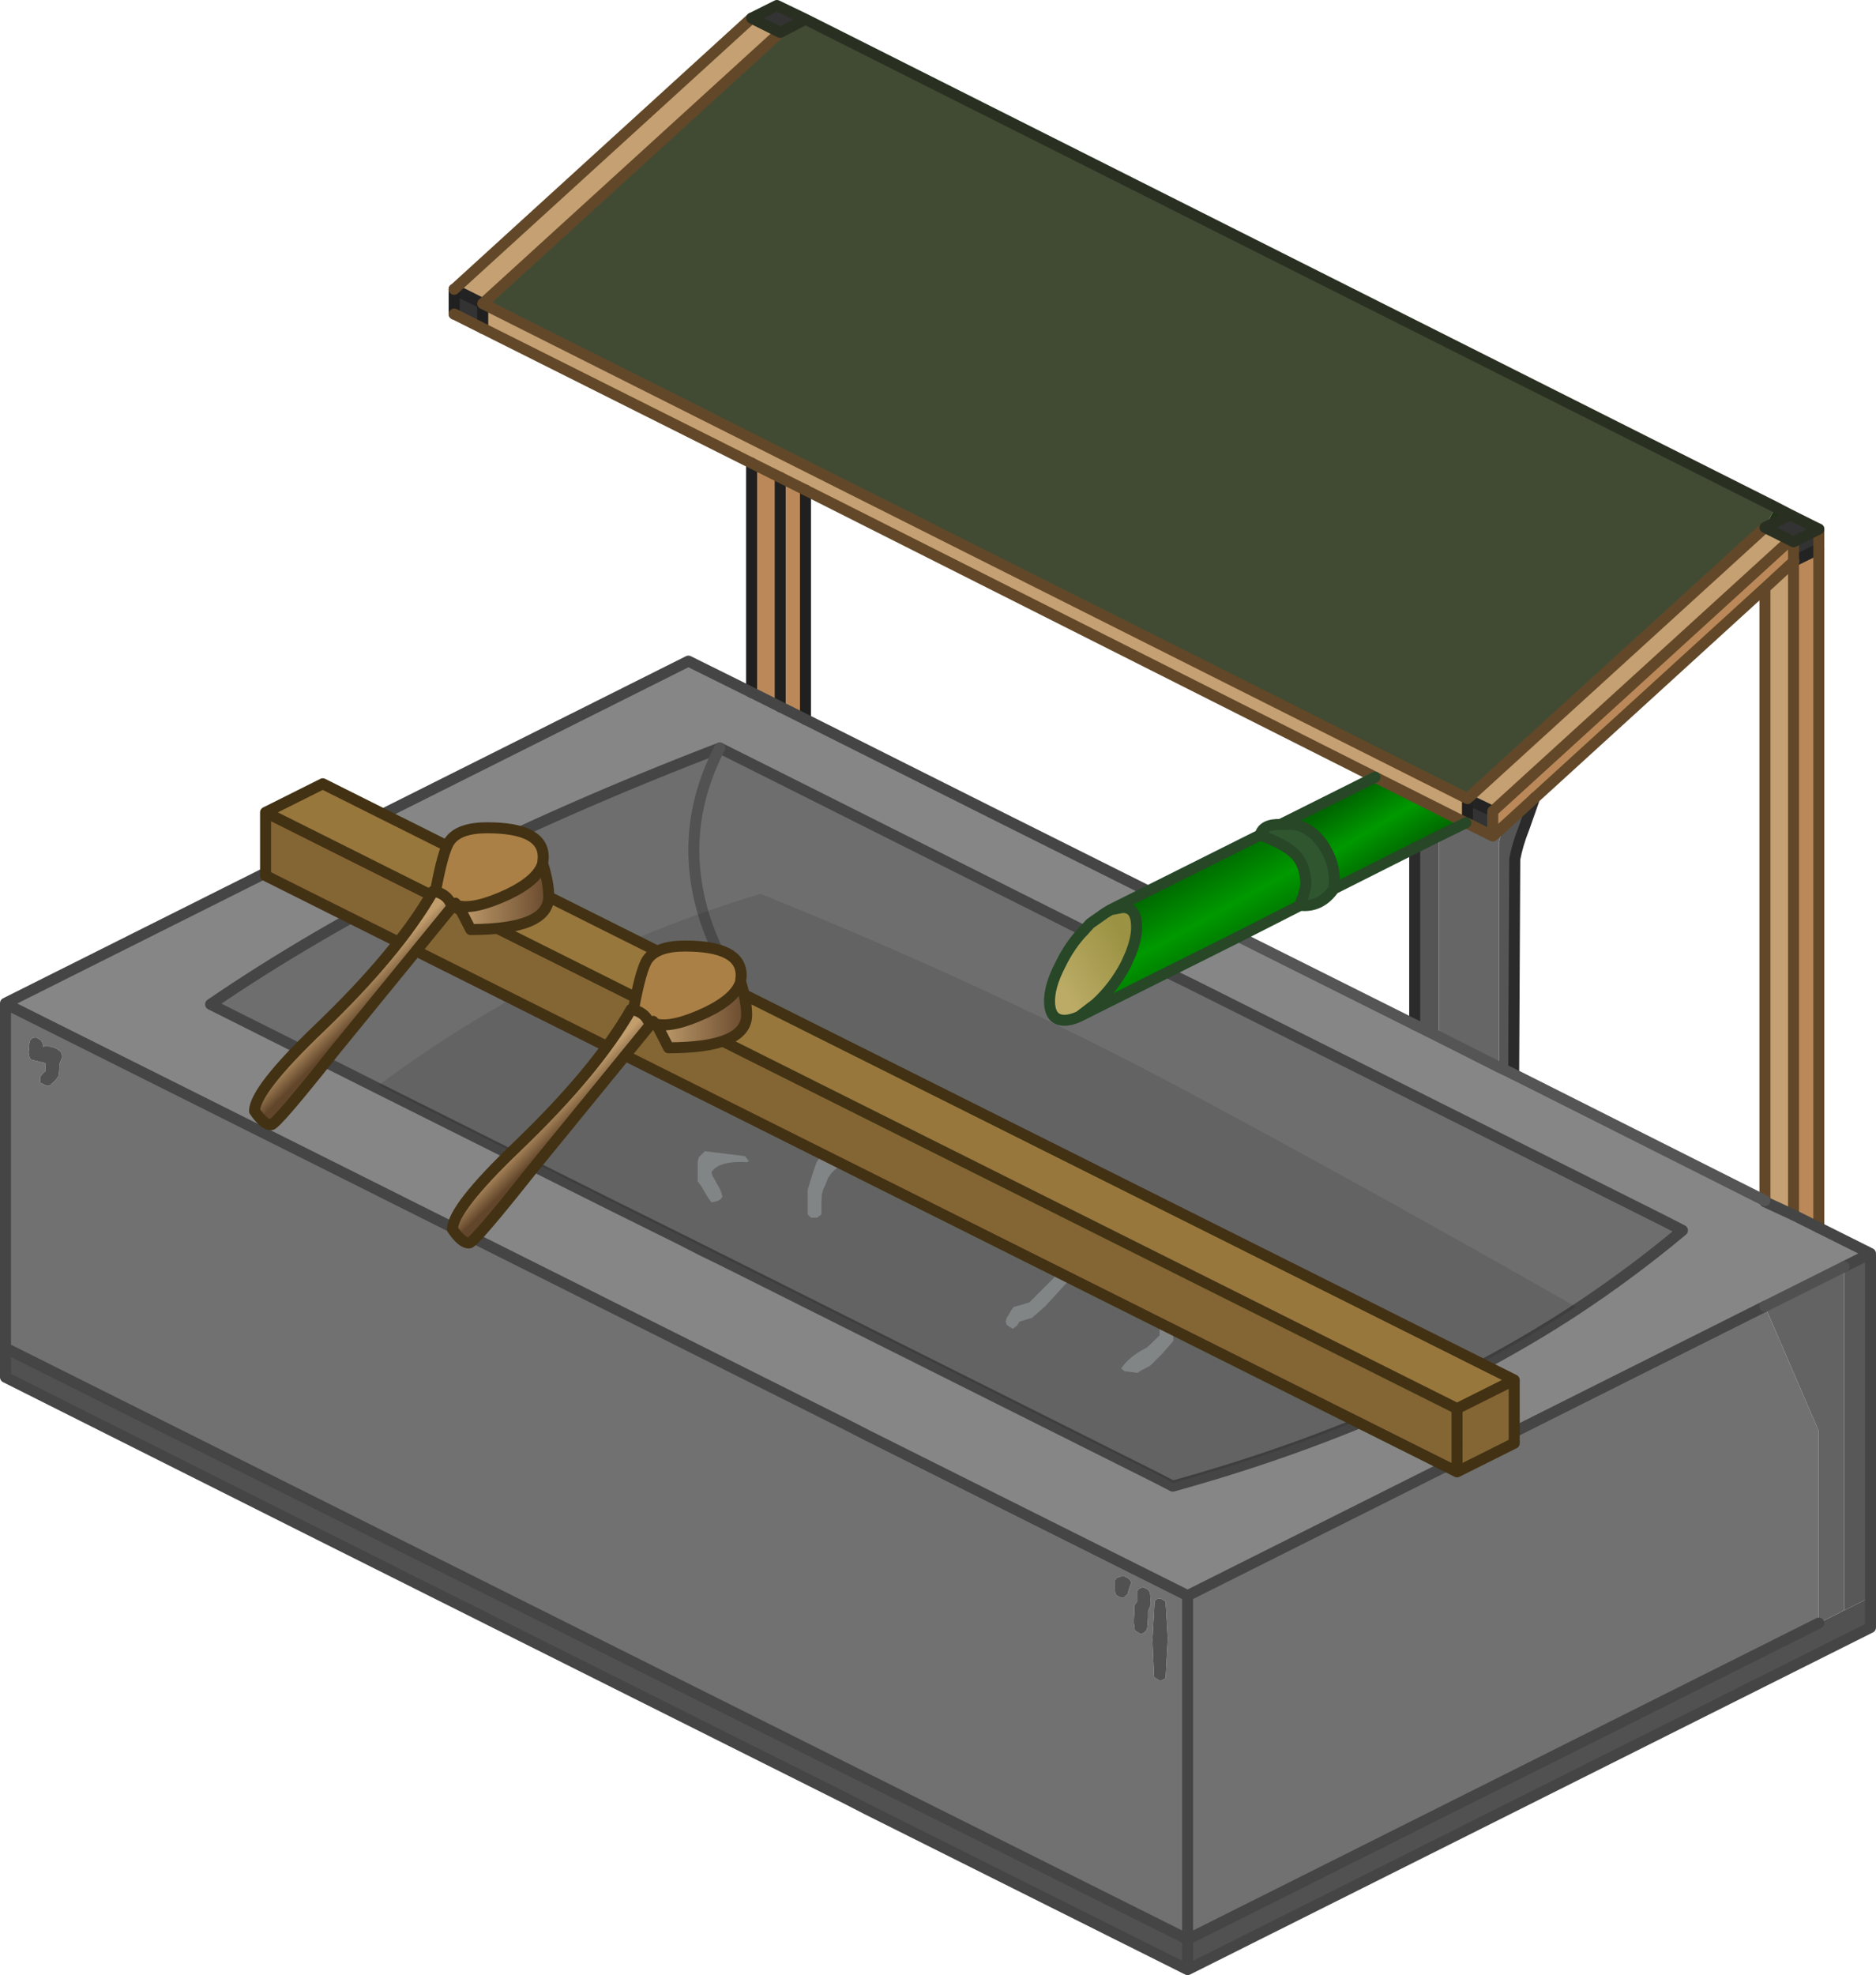 <svg xmlns:xlink="http://www.w3.org/1999/xlink" height="179.55" width="170.6" xmlns="http://www.w3.org/2000/svg"><g transform="translate(26.3 120.05)"><use height="179.55" transform="translate(-26.3 -120.05)" width="170.6" xlink:href="#a"/><use height="63.55" transform="translate(-3.65 -49.3)" width="115.55" xlink:href="#b"/></g><defs><g id="a" transform="translate(85.3 179.05)"><use height="179.55" transform="translate(-85.3 -179.05)" width="170.6" xlink:href="#c"/><use height="53.55" transform="translate(-50.85 -97.8)" width="108.85" xlink:href="#d"/></g><g id="c"><path d="M29.3-103.15q.25-1 1.85-.95h1.1q1.55.15 2.7 1.75 1.1 1.55 1.1 3.45l-.05.65q-1.2 1.7-3.05 1.5.05-.45.25-.75l.25-1.05q0-2-1.15-3-.8-.75-3-1.6" fill="#305630" fill-rule="evenodd" transform="translate(85.3 179.05)"/><path d="m43.35-101.95 2.2-1.1v18.25l-2.2-1.1v-16.05m10.9-4.55-.95 2.7q-.6 1.5-.85 2.85l-.1 19.55-1.35-.65v-20.35l.35-1.45 2.9-2.65" fill="#555" fill-rule="evenodd" transform="translate(85.3 179.05)"/><path d="m45.55-103.05 2.45-1.2.15.05 2.3 1.15.9-.8-.35 1.45v20.35l-.3-.15-5.15-2.6v-18.25" fill="#666" fill-rule="evenodd" transform="translate(85.3 179.05)"/><path d="M-12.05-113.65 4.8-105.2l14.3 7.15-3.4 1.7-.5.3-1.35.95-.6.65-27.6-13.85-2.6-1.3-2.9-1.45q-27.85 10.7-46.3 23.3l15.25 7.65 21.5 10.75 5.95 2.95 1.95 1 1.65.8L19.7-44.8l1.65.85q21-5.8 36.6-16 5.15-3.4 9.75-7.25l-1.65-.85-39.55-19.8-3.6-1.8-2.05-1 6.5-3.25 16 8 2.2 1.1 5.15 2.6.3.15 1.35.65L75.2-69.9v.1l2.6 1.2 2.3 1.15 4.7 2.35-2.4 1.2-7.2 3.6L22.7-34-6.5-48.6l-1.65-.85L-57.2-74l-27.6-13.8v-.05l62.1-31.1 5.75 2.85 2.6 1.3 2.3 1.15" fill="#868686" fill-rule="evenodd" transform="translate(85.3 179.05)"/><path d="m17.25-35.6-.3-.15h-.25l-.25.05-.2.1-.15.2v.95l.05.35.2.15.35.15.25-.05.15-.15.15-.15.05-.2.05-.15.05-.2.15-.4v-.15l-.1-.2-.2-.15m1.75 1-.3-.15-.25.05-.2.1-.15.2v.95l-.15.2-.1.15v.6l-.05.9.1.75.2.15.35.2.25-.1.15-.15.15-.15.05-.35.05-.75v-.6l.1-.2.05-.15.1-.2v-.35l-.05-.6-.1-.35-.2-.15m1.7 1.15-.2-.15-.3-.15-.25.05-.1.05-.15.15-.2 3.55.15 3.35.2.15.35.2.25-.1.1-.05.15-.1.2-3.6-.2-3.35m2-.55v31.25V-34l52.5-26.3 4.9 11.35v17.45l-1.1.55-56.3 28.2L-84.8-56.5v-31.3L-57.2-74l49.05 24.55 1.65.85L22.7-34m57.4 2.5-1.1.55 1.1-.55M-82.7-83.95l.05.2-.05.35.1.55.2.15 1.25.3v.7l-.15.15-.2.2-.15.2v.35l.05.2.55.25h.25l.55-.5.25-.35.05-.2.05-.55v-.4l.1-.2.05-.15.1-.2v-.2l-.05-.15-.1-.2q-.65-.6-1.6-.45v-.2l-.05-.15-.1-.2-.2-.15-.3-.15-.25.05-.1.05-.15.15-.15.55" fill="#717171" fill-rule="evenodd" transform="translate(85.3 179.05)"/><path d="m20.7-33.45.2 3.35-.2 3.6-.15.1-.1.05-.25.1-.35-.2-.2-.15-.15-3.35.2-3.55.15-.15.1-.05.25-.05.3.15.2.15M19-34.6l.2.15.1.35.05.6v.35l-.1.2-.05.15-.1.2v.6l-.05.75-.05.35-.15.15-.15.15-.25.1-.35-.2-.2-.15-.1-.75.05-.9v-.6l.1-.15.15-.2v-.95l.15-.2.2-.1.25-.05.3.15m-1.75-1 .2.15.1.2v.15l-.15.4-.05.2-.05.15-.05.2-.15.15-.15.15-.25.05-.35-.15-.2-.15-.05-.35v-.95l.15-.2.2-.1.25-.05h.25l.3.15M-84.8-56.5 22.7-2.75 79-30.95l1.1-.55 2.3-1.15 2.4-1.2v2.75L22.7 0-6.5-14.6l-1.65-.85L-57.2-40l-27.6-13.85v-2.65M22.7 0v-2.75V0M-82.7-83.95l.15-.55.15-.15.1-.05.25-.05.3.15.2.15.1.2.05.15v.2q.95-.15 1.6.45l.1.2.05.15v.2l-.1.2-.05.15-.1.2v.4l-.05.55-.05.2-.25.35-.55.5h-.25l-.55-.25-.05-.2v-.35l.15-.2.2-.2.15-.15v-.7l-1.25-.3-.2-.15-.1-.55.05-.35-.05-.2" fill="#515151" fill-rule="evenodd" transform="translate(85.3 179.05)"/><path d="m75.2-60.3 7.2-3.6v31.25l-2.3 1.15v-17.45L75.2-60.3" fill="#636363" fill-rule="evenodd" transform="translate(85.3 179.05)"/><path d="m82.4-63.9 2.4-1.2v31.25l-2.4 1.2V-63.9" fill="#585858" fill-rule="evenodd" transform="translate(85.3 179.05)"/><path d="m77.5-132.25-2.3 1.15.95-1.85 1.35.7" fill="#203115" fill-rule="evenodd" transform="translate(85.3 179.05)"/><path d="m79.6-131.2.5.25-2.3 1.15 2.3-1.15v1.8l-2.25 1.1-.05.05v-1.8l-.3-.15-2.3-1.15 2.3-1.15 2.1 1.05m-91.65-46.1-2.3 1.2-2.6-1.3 2.3-1.15 2.6 1.25m60.2 70.9 2.3 1.1v2.25l-2.3-1.15v-2.2M-44-152.75l2.6 1.3v2.25l-2.6-1.3v-2.25" fill="#333" fill-rule="evenodd" transform="translate(85.3 179.05)"/><path d="m39.75-108.4-51.8-26.1-2.3-1.15-2.6-1.3-24.45-12.25v-2.25l89.55 45L75.2-131.1l2.3 1.15-27.05 24.65-2.3-1.1v-.05 2.25l-.15-.05-8.25-4.15m35.45-17.2 2.6-2.4v59.4l-2.6-1.2v-55.8m-89.55-50.5-27.05 24.65-2.6-1.3 27.05-24.65 2.6 1.3" fill="#c5a072" fill-rule="evenodd" transform="translate(85.3 179.05)"/><path d="m76.15-132.95-.95 1.85-27.05 24.65-89.55-45 27.05-24.65 2.3-1.2 88.2 44.35" fill="#414b34" fill-rule="evenodd" transform="translate(85.3 179.05)"/><path d="M-12.05-134.5v20.85l-2.3-1.15-2.6-1.3v-20.85l2.6 1.3 2.3 1.15m89.55 4.55.3.15v1.8l.05-.05 2.25-1.1v61.7l-2.3-1.15V-128l-2.6 2.4-20.95 19.1-2.9 2.65-.9.8v-2.25l27.05-24.65m-91.85 15.15v-20.85 20.85" fill="#bb8959" fill-rule="evenodd" transform="translate(85.3 179.05)"/><path d="m19.1-98.05 10.2-5.1q2.2.85 3 1.6 1.15 1 1.15 3l-.25 1.05q-.2.3-.25.75l-5.6 2.85-6.5 3.25-8 4 1.5-1.15q1.65-1.5 2.75-3.6l.4-.9q.65-1.6.55-2.8-.1-1.5-1.3-1.45l-1.05.2 3.4-1.7" fill="url(#e)" fill-rule="evenodd" transform="translate(85.3 179.05)"/><path d="m31.15-104.1 8.6-4.3 8.25 4.15-2.45 1.2-2.2 1.1-7.35 3.7.05-.65q0-1.9-1.1-3.45-1.15-1.6-2.7-1.75h-1.1" fill="url(#f)" fill-rule="evenodd" transform="translate(85.3 179.05)"/><path d="m13.25-94.45.6-.65 1.35-.95.5-.3 1.05-.2q1.2-.05 1.3 1.45.1 1.2-.55 2.8l-.4.9q-1.1 2.1-2.75 3.6l-1.5 1.15q-.75.35-1.35.35-1.25 0-1.35-1.5-.1-1.5 1-3.6.85-1.75 2.1-3.05" fill="url(#g)" fill-rule="evenodd" transform="translate(85.3 179.05)"/><path d="m20.85-90.65 2.05 1 3.6 1.8 39.55 19.8 1.65.85q-4.6 3.85-9.75 7.25-15.6 10.2-36.6 16l-1.65-.85-39.55-19.8-3.6-1.8-5.95-2.95-21.5-10.75-15.25-7.65q18.45-12.6 46.3-23.3l2.9 1.45 2.6 1.3 27.6 13.85q-1.25 1.3-2.1 3.05-1.1 2.1-1 3.6.1 1.5 1.35 1.5.6 0 1.35-.35l8-4m-30.7 11.1q-8.55-7.95-11.2-15.55-2.8-8.2 1.2-15.95-4 7.75-1.2 15.95 2.65 7.6 11.2 15.55" fill="#6e6e6e" fill-rule="evenodd" transform="translate(85.3 179.05)"/><path d="m52.35-81.4.1-19.55q.25-1.35.85-2.85l.95-2.7m-10.9 20.6v-16.05" fill="none" stroke="#2b2b2b" stroke-linecap="round" stroke-linejoin="round" transform="translate(85.3 179.05)"/><path d="m77.85-128.05 2.25-1.1M48.15-106.4l2.3 1.1m-2.3-1.15v.05M-44-152.75l2.6 1.3" fill="none" stroke="#232323" stroke-linecap="round" stroke-linejoin="round" transform="translate(85.3 179.05)"/><path d="M-12.05-134.5v20.85m60.2 7.25v2.2m-89.55-45v-2.25m-2.6.95v-2.25m29.65 17.1v20.85m-2.6-1.3v-20.85" fill="none" stroke="#202020" stroke-linecap="round" stroke-linejoin="round" transform="translate(85.3 179.05)"/><path d="m39.75-108.4-51.8-26.1M48-104.25l-8.25-4.15m38.05-21.4v1.8l.05-.05m2.25-1.1v-1.8m-4.9 5.35 2.6-2.4v59.4m2.3 1.15v-61.7m-94.45-46.95-27.05 24.65 89.55 45L75.2-131.1m-24.75 25.8 27.05-24.65M48.15-104.2l2.3 1.15v-2.25M48-104.25l.15.05m6.1-2.3-2.9 2.65M75.2-69.9v-55.7l-20.95 19.1m-3.8 3.45.9-.8m-68.3-73.55L-44-152.75m2.6 3.55-2.6-1.3m27.05 13.55 2.6 1.3 2.3 1.15m-4.9-2.45L-41.4-149.2" fill="none" stroke="#624828" stroke-linecap="round" stroke-linejoin="round" transform="translate(85.3 179.05)"/><path d="m79.6-131.2.5.25-.5-.25-2.1-1.05-2.3 1.15 2.3 1.15.3.15 2.3-1.15m-3.95-2 1.35.7m-1.35-.7-88.2-44.35-2.3 1.2-2.6-1.3 2.3-1.15 2.6 1.25" fill="none" stroke="#293021" stroke-linecap="round" stroke-linejoin="round" transform="translate(85.3 179.05)"/><path d="M-12.05-113.65 4.8-105.2l14.3 7.15M77.8-68.6l2.3 1.15m2.3 3.55 2.4-1.2-4.7-2.35m-59.25-23.2 2.05 1 3.6 1.8 39.55 19.8 1.65.85q-4.6 3.85-9.75 7.25-15.6 10.2-36.6 16l-1.65-.85-39.55-19.8-1.65-.8-1.95-1-5.95-2.95-21.5-10.75-15.25-7.65q18.45-12.6 46.3-23.3l2.9 1.45 2.6 1.3 27.6 13.85M77.8-68.6l-2.6-1.2M22.7-2.75V-34L-6.5-48.6l-1.65-.85L-57.2-74l-27.6-13.8v31.3L22.7-2.75 79-30.95l1.1-.55-1.1.55M22.7-34l52.5-26.3m9.6 26.45V-65.1m0 31.25v2.75L22.7 0-6.5-14.6l-1.65-.85L-57.2-40l-27.6-13.85v-2.65M22.7-2.75V0m-34.75-113.65-2.3-1.15-2.6-1.3-5.75-2.85-62.1 31.1v.05m64.95 23.2-3.6-1.8" fill="none" stroke="#454545" stroke-linecap="round" stroke-linejoin="round" transform="translate(85.3 179.05)"/><path d="m75.2-60.3 7.2-3.6" fill="none" stroke="#505050" stroke-linecap="round" stroke-linejoin="round" transform="translate(85.3 179.05)"/><path d="m51-82.05 1.35.65L75.2-69.9m-31.85-16 2.2 1.1M51-82.05l-.3-.15-5.15-2.6m-18.2-9.1 16 8" fill="none" stroke="#555" stroke-linecap="round" stroke-linejoin="round" transform="translate(85.3 179.05)"/><path d="m31.15-104.1 8.6-4.3M19.1-98.05l10.2-5.1q.25-1 1.85-.95h1.1q1.55.15 2.7 1.75 1.1 1.55 1.1 3.45l-.05.65 7.35-3.7 2.2-1.1 2.45-1.2m-15.05 7.5q.05-.45.25-.75l.25-1.05q0-2-1.15-3-.8-.75-3-1.6m-16.05 8.7.6-.65 1.35-.95.5-.3 3.4-1.7m16.9-.2q-1.2 1.7-3.05 1.5l-5.6 2.85m-6.5 3.25 6.5-3.25M15.7-96.35l1.05-.2q1.2-.05 1.3 1.45.1 1.2-.55 2.8l-.4.9q-1.1 2.1-2.75 3.6l-1.5 1.15 8-4m-8 4q-.75.35-1.35.35-1.25 0-1.35-1.5-.1-1.5 1-3.6.85-1.75 2.1-3.05" fill="none" stroke="#274727" stroke-linecap="round" stroke-linejoin="round" transform="translate(85.3 179.05)"/><path d="M-19.85-111.05q-4 7.75-1.2 15.95 2.65 7.6 11.2 15.55" fill="none" stroke="#525252" stroke-linecap="round" stroke-linejoin="round" transform="translate(85.3 179.05)"/></g><g id="l" fill-rule="evenodd"><path d="m15.15-18.25.25-.2.35-.05H16l.8 1.05.7 1.15.25.4.15 1.15-.05 1.1v.75l-1 1.15-1.1 1.1-.85.45-.3.2-1.2-.15-.3-.25q.8-1.15 2.35-1.9l1.15-1.1v-1.5l-.65-1.2q-.4-.45-.65-1.05l-.2-.75.05-.35m-7.3-5v.35l.25.4.25.35v3.75l-2.1 2.3L5-15l-1.15.35-.2.35-.4.3-.55-.35-.1-.3.1-.35.45-.75.2-.25.4-.1 1-.3 1.1-1.1L7-18.65l.15-1.1-.05-1.15v-.35l-.05-.35-.2-.4-.25-.4.05-.75.25-.6.6-.25.3.4.05.35m-23.25-3.4.35-1.15.4-1.2q.4-.95 1.4-1.05v-.1l.45.1.75.15.4.25-.2.3-.95.8-.15.1-.3.3-.3.45-.25.65-.2.4-.1.4-.05.75v1.1l-.4.3h-.55l-.3-.3v-2.25m-10-2.6.1-.35.55-.55 3.65.45.35.45-.15.1q-2.55-.15-3.25.9l.1.35.65 1.15.15.35.1.4-.2.25q-.35.2-.8.25l-.3-.4-.65-1.1-.3-.4v-1.85" fill="#e0f3fa" fill-opacity=".173" transform="translate(54.4 53.55)"/><path d="m7.85-23.25-.05-.35-.3-.4-.6.25-.25.6-.05.75.25.4.2.4.05.35v.35l.05 1.15-.15 1.1-1.15 1.15-1.1 1.1-1 .3-.4.1-.2.25-.45.75-.1.35.1.3.55.35.4-.3.2-.35L5-15l1.25-1.1 2.1-2.3v-3.75l-.25-.35-.25-.4v-.35m7.3 5-.05.35.2.75q.25.6.65 1.05l.65 1.2v1.5l-1.15 1.1q-1.55.75-2.35 1.9l.3.25 1.2.15.3-.2.85-.45 1.1-1.1 1-1.15v-.75l.05-1.1-.15-1.15-.25-.4-.7-1.15-.8-1.05h-.25l-.35.05-.25.2m4-17.3Q36.7-26.15 54.45-16 38.85-5.8 17.85 0L16.2-.85l-43.15-21.6-5.95-2.95-21.5-10.75q15.45-11.55 34.7-17.4 21.2 8.55 38.85 18m-35.65 3.3-.15.1.15-.1m1.1 5.6v2.25l.3.3h.55l.4-.3v-1.1l.05-.75.1-.4.2-.4.25-.65.3-.45.3-.3.15-.1.95-.8.2-.3-.4-.25-.75-.15-.45-.1v.1q-1 .1-1.4 1.05l-.4 1.2-.35 1.15m6.4-6.4.05-.1H-9v.1m-16.4 3.8v1.85l.3.4.65 1.1.3.4q.45-.05.8-.25l.2-.25-.1-.4-.15-.35-.65-1.15-.1-.35q.7-1.05 3.25-.9l.15-.1-.35-.45-3.65-.45-.55.55-.1.35" fill-opacity=".102" transform="translate(54.4 53.55)"/></g><g id="b" transform="translate(58.25 63.05)"><use height="63.55" transform="translate(-57.25 -63.05)" width="114.55" xlink:href="#h"/><use height="28" transform="translate(-58.25 -59.05)" width="27.75" xlink:href="#i"/><use height="28" transform="translate(-40.25 -48.3)" width="27.75" xlink:href="#i"/></g><g id="h"><path d="m51.6-5.75 5.2-2.6v5.75L51.6 0v-5.75V0L-56.75-54.2v-5.75L51.6-5.75" fill="#836634" fill-rule="evenodd" transform="translate(57.25 63.05)"/><path d="m56.8-8.35-5.2 2.6-108.35-54.2 5.2-2.6L56.8-8.35" fill="#98773d" fill-rule="evenodd" transform="translate(57.25 63.05)"/><path d="m56.8-8.35-5.2 2.6V0l5.2-2.6v-5.75l-108.35-54.2-5.2 2.6L51.6-5.75m-108.35-54.2v5.75L51.6 0" fill="none" stroke="#423113" stroke-linecap="round" stroke-linejoin="round" transform="translate(57.25 63.05)"/></g><g id="m"><path d="M12.8-23.75q.55 1.75.55 3 0 3-7.1 3l-1.1-2.15q1.5.35 4.5-1.05 2.7-1.3 3.15-2.8" fill="url(#j)" fill-rule="evenodd" transform="translate(13.9 27.5)"/><path d="M4.55-19.8-6.1-6.75Q-11.45 0-11.9 0q-.65 0-1.5-1.25 0-1.9 5.85-7.5 7.2-6.9 10.4-12.5l.2.05q1.2.3 1.5 1.4" fill="url(#k)" fill-rule="evenodd" transform="translate(13.9 27.5)"/><path d="M3.05-21.2q.7-3.8 1.3-4.6.85-1.2 3.4-1.2 5.1 0 5.1 2.65v.1l-.05.5q-.45 1.5-3.15 2.8-3 1.4-4.5 1.05l-.3-.25-.3.35q-.3-1.1-1.5-1.4" fill="#aa8046" fill-rule="evenodd" transform="translate(13.9 27.5)"/><path d="M3.05-21.2q.7-3.8 1.3-4.6.85-1.2 3.4-1.2 5.1 0 5.1 2.65v.1l-.05.5q.55 1.75.55 3 0 3-7.1 3l-1.1-2.15m-.3-.25-.3.35L-6.1-6.75Q-11.45 0-11.9 0q-.65 0-1.5-1.25 0-1.9 5.85-7.5 7.2-6.9 10.4-12.5l.2.05q1.2.3 1.5 1.4m8.25-3.95q-.45 1.5-3.15 2.8-3 1.4-4.5 1.05" fill="none" stroke="#423113" stroke-linecap="round" stroke-linejoin="round" transform="translate(13.9 27.5)"/></g><linearGradient gradientTransform="matrix(.003 .005 -.009 .005 23.2 -94.9)" gradientUnits="userSpaceOnUse" id="e" spreadMethod="pad" x1="-819.2" x2="819.2"><stop offset="0" stop-color="#060"/><stop offset=".502" stop-color="#090"/><stop offset="1" stop-color="#060"/></linearGradient><linearGradient gradientTransform="matrix(.002 .004 -.005 .003 39.65 -103.8)" gradientUnits="userSpaceOnUse" id="f" spreadMethod="pad" x1="-819.2" x2="819.2"><stop offset="0" stop-color="#060"/><stop offset=".502" stop-color="#090"/><stop offset="1" stop-color="#060"/></linearGradient><linearGradient gradientTransform="matrix(.004 -.002 .003 .005 14.15 -91.45)" gradientUnits="userSpaceOnUse" id="g" spreadMethod="pad" x1="-819.2" x2="819.2"><stop offset="0" stop-color="#bbab66"/><stop offset="1" stop-color="#9b9243"/></linearGradient><linearGradient gradientTransform="matrix(.005 0 0 .004 9.25 -20.75)" gradientUnits="userSpaceOnUse" id="j" spreadMethod="pad" x1="-819.2" x2="819.2"><stop offset="0" stop-color="#c29e6d"/><stop offset="1" stop-color="#68492d"/></linearGradient><linearGradient gradientTransform="matrix(.001 .001 -.009 .009 -4.4 -10.65)" gradientUnits="userSpaceOnUse" id="k" spreadMethod="pad" x1="-819.2" x2="819.2"><stop offset="0" stop-color="#c29e6d"/><stop offset="1" stop-color="#62462b"/></linearGradient><use height="53.55" width="108.85" xlink:href="#l" id="d"/><use height="28" width="27.75" xlink:href="#m" id="i"/></defs></svg>